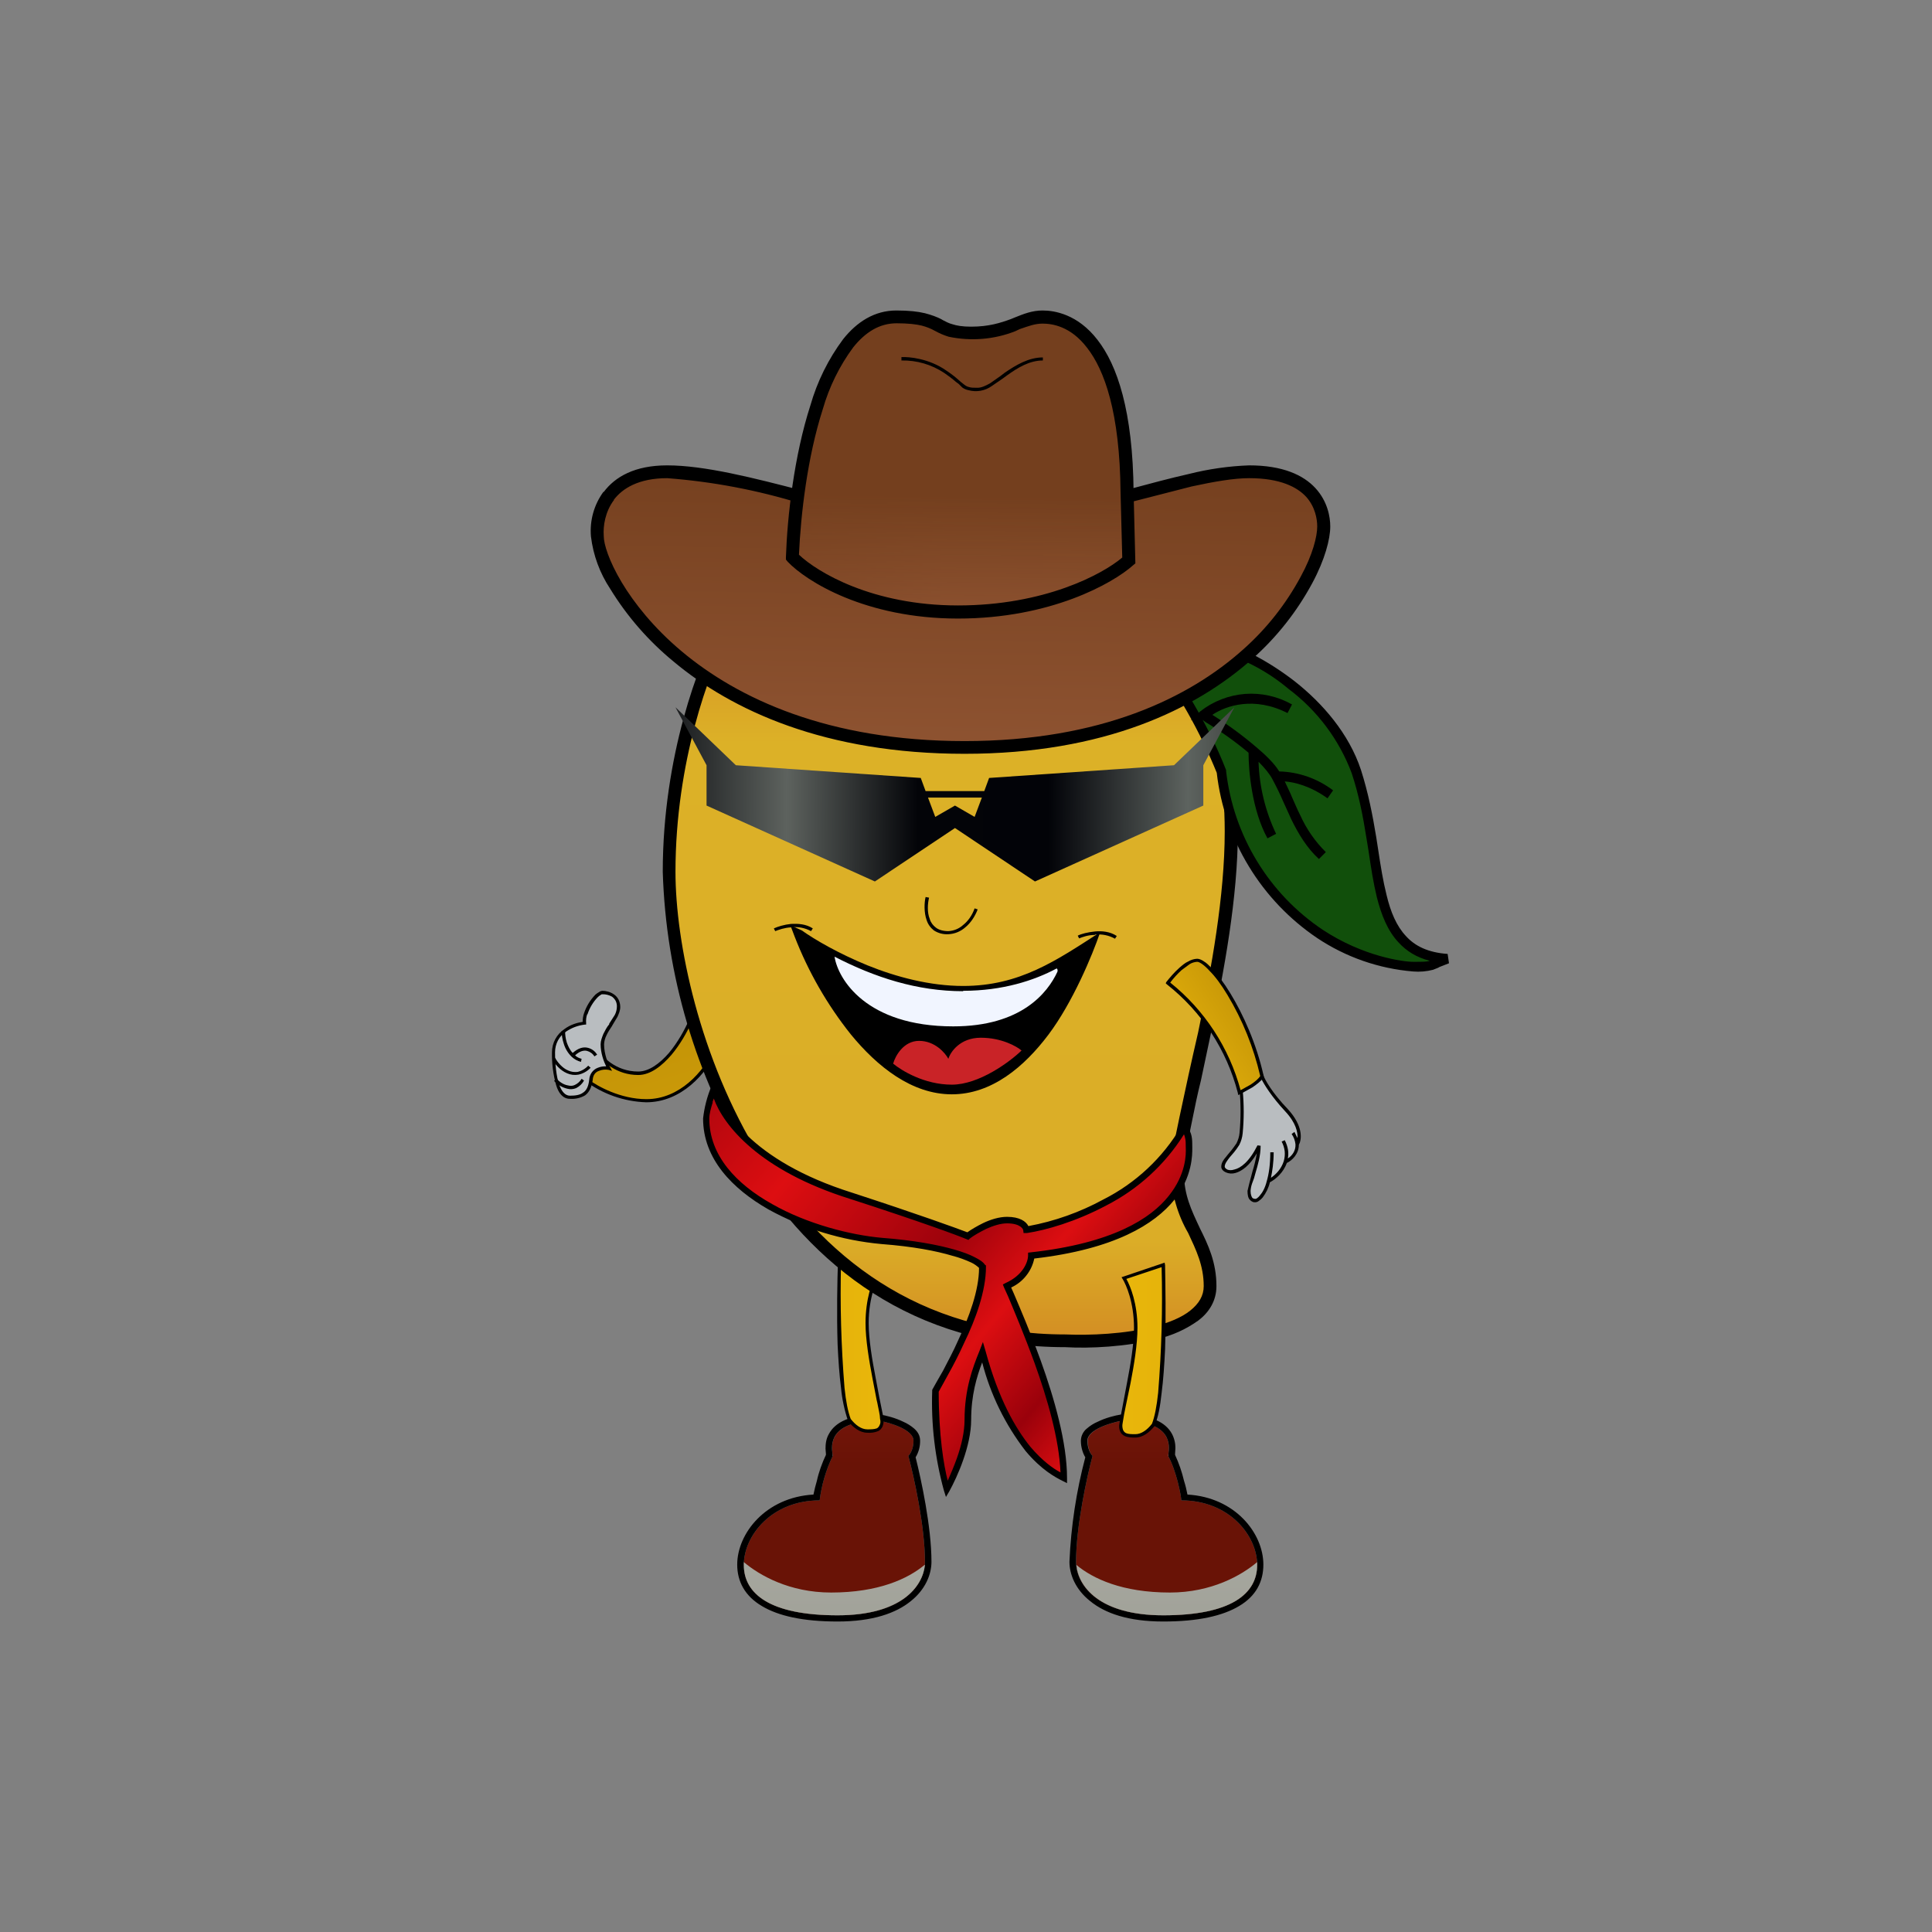 <svg width="24" height="24" viewBox="0 0 24 24" fill="none" xmlns="http://www.w3.org/2000/svg">
<rect x="0" y="0" width="24" height="24" fill="#808080" stroke="none"/>
<path d="M11.348 17.897C11.348 17.76 11.061 17.674 10.92 17.648C10.221 17.648 10.345 18.03 10.345 18.085C10.261 18.26 10.206 18.446 10.182 18.638C9.587 18.638 9.24 19.076 9.24 19.44C9.24 19.8 9.565 20.066 10.405 20.066C11.245 20.066 11.49 19.667 11.49 19.401C11.49 18.96 11.352 18.338 11.284 18.085C11.305 18.068 11.348 18 11.348 17.897Z" fill="url(#paint0_linear_59_68714)"/>
<path d="M10.928 17.571C11.01 17.584 11.125 17.614 11.22 17.661C11.271 17.683 11.318 17.713 11.357 17.747C11.4 17.785 11.43 17.833 11.43 17.897C11.431 17.969 11.412 18.041 11.374 18.103C11.443 18.377 11.571 18.968 11.571 19.401C11.571 19.555 11.498 19.744 11.314 19.89C11.13 20.04 10.838 20.143 10.405 20.143C9.977 20.143 9.668 20.074 9.463 19.95C9.253 19.826 9.158 19.645 9.158 19.436C9.158 19.05 9.51 18.6 10.105 18.566C10.117 18.508 10.131 18.45 10.148 18.394C10.17 18.291 10.213 18.171 10.26 18.073V18.06L10.255 17.995C10.255 17.944 10.26 17.875 10.298 17.811C10.375 17.67 10.555 17.571 10.915 17.571H10.928ZM10.345 18.085C10.261 18.26 10.206 18.446 10.182 18.638C9.587 18.638 9.24 19.076 9.24 19.44C9.24 19.8 9.565 20.066 10.405 20.066C11.245 20.066 11.49 19.667 11.49 19.401C11.49 18.96 11.352 18.338 11.284 18.085C11.305 18.068 11.348 18 11.348 17.897C11.348 17.76 11.061 17.674 10.92 17.648C10.285 17.648 10.328 17.961 10.341 18.06C10.342 18.068 10.342 18.077 10.341 18.085H10.345Z" fill="black"/>
<path d="M11.485 19.44C11.28 19.611 10.915 19.783 10.324 19.783C9.805 19.783 9.433 19.568 9.24 19.405V19.44C9.24 19.8 9.565 20.066 10.405 20.066C11.207 20.066 11.464 19.701 11.49 19.44H11.485Z" fill="url(#paint1_linear_59_68714)"/>
<path d="M13.512 17.897C13.512 17.76 13.795 17.674 13.941 17.648C14.635 17.648 14.511 18.03 14.511 18.085C14.614 18.274 14.674 18.583 14.674 18.638C15.27 18.638 15.617 19.076 15.617 19.44C15.617 19.8 15.291 20.066 14.451 20.066C13.611 20.066 13.367 19.667 13.367 19.401C13.367 18.96 13.504 18.338 13.572 18.085C13.551 18.068 13.512 18 13.512 17.897Z" fill="url(#paint2_linear_59_68714)"/>
<path d="M13.928 17.571C13.847 17.584 13.731 17.614 13.637 17.661C13.587 17.682 13.541 17.711 13.5 17.747C13.477 17.765 13.46 17.788 13.447 17.814C13.434 17.84 13.428 17.868 13.427 17.897C13.427 17.983 13.453 18.055 13.482 18.103C13.37 18.527 13.304 18.962 13.285 19.401C13.285 19.555 13.358 19.744 13.543 19.89C13.727 20.04 14.014 20.143 14.451 20.143C14.88 20.143 15.188 20.074 15.394 19.95C15.604 19.826 15.694 19.645 15.694 19.436C15.694 19.05 15.347 18.6 14.751 18.566C14.74 18.508 14.726 18.45 14.708 18.394C14.682 18.284 14.645 18.176 14.597 18.073V18.06L14.601 17.995C14.603 17.931 14.588 17.868 14.558 17.811C14.481 17.67 14.301 17.571 13.941 17.571H13.928ZM14.511 18.085C14.614 18.274 14.674 18.583 14.674 18.638C15.27 18.638 15.617 19.076 15.617 19.44C15.617 19.8 15.291 20.066 14.451 20.066C13.611 20.066 13.367 19.667 13.367 19.401C13.367 18.96 13.504 18.338 13.572 18.085C13.551 18.068 13.508 18 13.508 17.897C13.508 17.76 13.795 17.674 13.937 17.648C14.571 17.648 14.528 17.961 14.515 18.06C14.515 18.068 14.515 18.077 14.515 18.085H14.511Z" fill="black"/>
<path d="M13.371 19.44C13.577 19.611 13.941 19.783 14.533 19.783C15.051 19.783 15.424 19.568 15.617 19.405V19.44C15.617 19.8 15.291 20.066 14.451 20.066C13.65 20.066 13.393 19.701 13.371 19.44Z" fill="url(#paint3_linear_59_68714)"/>
<path d="M10.551 17.64C10.405 17.271 10.41 16.161 10.431 15.655L10.915 15.814C10.868 15.891 10.774 16.114 10.774 16.436C10.774 16.838 10.932 17.46 10.954 17.618C10.975 17.777 10.855 17.777 10.774 17.777C10.688 17.777 10.611 17.717 10.551 17.64Z" fill="url(#paint4_linear_59_68714)"/>
<path d="M10.414 15.63L10.945 15.801L10.932 15.827C10.89 15.896 10.791 16.118 10.791 16.436C10.791 16.637 10.834 16.89 10.877 17.113C10.907 17.28 10.94 17.448 10.975 17.614C10.98 17.657 10.975 17.691 10.963 17.721C10.952 17.745 10.934 17.765 10.911 17.777C10.868 17.795 10.821 17.802 10.774 17.798C10.684 17.798 10.598 17.734 10.534 17.653V17.648C10.49 17.518 10.461 17.383 10.448 17.245C10.427 17.083 10.414 16.894 10.405 16.701C10.393 16.316 10.401 15.908 10.41 15.655V15.63H10.414ZM10.448 15.681C10.434 16.202 10.449 16.722 10.491 17.241C10.508 17.404 10.534 17.541 10.568 17.627C10.628 17.704 10.701 17.756 10.774 17.756C10.817 17.756 10.86 17.756 10.894 17.743C10.91 17.733 10.922 17.718 10.928 17.7C10.937 17.687 10.941 17.657 10.932 17.623C10.932 17.58 10.915 17.515 10.898 17.425L10.89 17.391L10.838 17.121C10.795 16.894 10.752 16.641 10.752 16.436C10.752 16.136 10.834 15.921 10.881 15.827L10.453 15.681H10.448Z" fill="black"/>
<path d="M7.928 13.328C8.215 13.328 8.477 12.904 8.571 12.69C8.725 12.703 9.008 12.793 8.897 13.033C8.755 13.333 8.451 13.675 8.027 13.675C7.688 13.675 7.388 13.5 7.281 13.414L7.401 13.028C7.457 13.131 7.637 13.328 7.928 13.328Z" fill="url(#paint5_linear_59_68714)"/>
<path d="M8.558 12.668H8.575C8.653 12.677 8.768 12.703 8.845 12.758C8.888 12.788 8.918 12.827 8.931 12.874C8.948 12.917 8.944 12.977 8.914 13.041C8.773 13.341 8.464 13.693 8.027 13.693C7.753 13.684 7.488 13.592 7.268 13.427L7.255 13.418L7.397 12.981L7.418 13.024C7.47 13.118 7.645 13.311 7.928 13.311C8.061 13.311 8.194 13.213 8.31 13.08C8.421 12.947 8.507 12.788 8.554 12.681L8.558 12.668ZM8.584 12.711C8.537 12.818 8.451 12.973 8.34 13.105C8.224 13.238 8.083 13.354 7.928 13.354C7.658 13.354 7.483 13.187 7.41 13.08L7.303 13.405C7.418 13.491 7.705 13.654 8.031 13.654C8.438 13.654 8.738 13.32 8.875 13.024C8.905 12.968 8.905 12.921 8.897 12.883C8.883 12.845 8.858 12.814 8.824 12.793C8.752 12.747 8.669 12.719 8.584 12.711Z" fill="black"/>
<path d="M7.483 12.973C7.483 13.101 7.538 13.226 7.564 13.273C7.495 13.26 7.358 13.268 7.341 13.414C7.32 13.594 7.221 13.628 7.08 13.628C6.938 13.628 6.878 13.393 6.878 13.071C6.878 12.814 7.135 12.728 7.264 12.711C7.238 12.57 7.401 12.33 7.483 12.33C7.564 12.33 7.684 12.373 7.684 12.51C7.684 12.651 7.483 12.81 7.483 12.973Z" fill="#B9BDC0"/>
<path d="M7.44 12.325C7.452 12.316 7.467 12.31 7.483 12.308C7.525 12.308 7.581 12.321 7.624 12.351C7.671 12.381 7.705 12.437 7.705 12.51C7.705 12.553 7.688 12.591 7.671 12.63L7.607 12.737L7.603 12.745C7.577 12.784 7.551 12.823 7.534 12.861C7.516 12.896 7.506 12.934 7.504 12.973C7.504 13.097 7.555 13.217 7.581 13.26L7.603 13.303L7.56 13.29C7.519 13.283 7.478 13.287 7.44 13.303C7.401 13.316 7.367 13.35 7.363 13.414C7.35 13.508 7.32 13.568 7.268 13.607C7.211 13.64 7.145 13.655 7.08 13.65C6.994 13.65 6.938 13.581 6.908 13.478C6.871 13.346 6.854 13.209 6.857 13.071C6.857 13.014 6.871 12.958 6.898 12.908C6.925 12.858 6.964 12.815 7.011 12.784C7.084 12.728 7.174 12.703 7.238 12.694C7.238 12.66 7.243 12.621 7.255 12.587C7.284 12.5 7.333 12.421 7.397 12.355C7.41 12.344 7.424 12.334 7.44 12.325ZM7.294 12.6C7.282 12.634 7.278 12.671 7.281 12.707V12.728H7.264C7.181 12.738 7.102 12.767 7.033 12.814C6.99 12.842 6.955 12.88 6.931 12.925C6.907 12.97 6.895 13.02 6.895 13.071C6.895 13.23 6.913 13.371 6.943 13.466C6.977 13.564 7.024 13.611 7.08 13.611C7.148 13.611 7.204 13.603 7.243 13.573C7.285 13.547 7.311 13.495 7.32 13.41C7.322 13.378 7.333 13.347 7.352 13.321C7.371 13.295 7.397 13.275 7.427 13.264C7.459 13.251 7.495 13.245 7.53 13.247C7.5 13.187 7.461 13.08 7.461 12.973C7.461 12.93 7.478 12.887 7.495 12.844C7.517 12.801 7.538 12.758 7.568 12.724V12.716L7.637 12.608C7.653 12.578 7.662 12.544 7.663 12.51C7.665 12.485 7.66 12.46 7.65 12.437C7.639 12.415 7.623 12.396 7.603 12.381C7.566 12.36 7.525 12.35 7.483 12.351C7.478 12.351 7.47 12.351 7.461 12.36C7.449 12.367 7.437 12.376 7.427 12.386C7.368 12.446 7.324 12.52 7.298 12.6H7.294Z" fill="black"/>
<path d="M15.034 15.977C15.034 16.585 13.834 16.684 13.234 16.658C9.501 16.658 8.31 12.613 8.31 10.83C8.31 9.403 8.768 8.228 8.995 7.821H14.627C14.85 8.117 15.295 9.03 15.295 10.328C15.295 11.948 14.627 13.993 14.627 14.571C14.627 15.154 15.034 15.415 15.034 15.977Z" fill="url(#paint6_linear_59_68714)"/>
<path d="M8.948 7.744H14.67L14.691 7.774C14.927 8.083 15.377 9.017 15.377 10.328C15.377 11.147 15.205 12.073 15.038 12.857L14.918 13.423C14.875 13.594 14.841 13.761 14.811 13.911C14.747 14.211 14.708 14.438 14.708 14.575C14.708 14.845 14.803 15.038 14.901 15.248L14.905 15.257C15.008 15.463 15.111 15.681 15.111 15.977C15.111 16.157 15.021 16.303 14.884 16.405C14.732 16.514 14.56 16.591 14.378 16.633C13.992 16.731 13.538 16.753 13.234 16.735C11.331 16.735 10.08 15.707 9.304 14.451C8.641 13.356 8.272 12.109 8.233 10.83C8.233 9.386 8.691 8.203 8.927 7.787L8.948 7.744ZM9.043 7.903C8.815 8.331 8.391 9.463 8.391 10.83C8.391 11.704 8.687 13.148 9.441 14.37C10.195 15.587 11.404 16.577 13.234 16.577H13.238C13.534 16.59 13.975 16.573 14.34 16.478C14.52 16.431 14.678 16.367 14.785 16.281C14.893 16.195 14.953 16.097 14.953 15.977C14.953 15.72 14.858 15.527 14.76 15.317C14.629 15.091 14.556 14.836 14.545 14.575C14.545 14.417 14.588 14.173 14.652 13.877C14.726 13.525 14.803 13.173 14.884 12.823C15.047 12.038 15.214 11.13 15.214 10.328C15.214 9.09 14.807 8.216 14.588 7.903H9.043ZM7.045 13.333C6.96 13.298 6.895 13.221 6.861 13.161L6.895 13.14C6.925 13.195 6.985 13.268 7.058 13.298C7.097 13.316 7.135 13.32 7.174 13.316C7.225 13.304 7.271 13.277 7.307 13.238L7.337 13.264C7.295 13.308 7.242 13.338 7.183 13.35C7.136 13.358 7.088 13.352 7.045 13.333ZM7.05 13.525C6.985 13.51 6.927 13.476 6.883 13.427L6.913 13.397C6.943 13.435 6.998 13.474 7.054 13.483C7.084 13.491 7.114 13.491 7.14 13.478C7.175 13.462 7.205 13.435 7.225 13.401L7.255 13.423C7.233 13.463 7.198 13.496 7.157 13.517C7.123 13.531 7.085 13.534 7.05 13.525Z" fill="black"/>
<path d="M15.377 14.211C15.454 14.083 15.437 13.706 15.415 13.534L15.677 13.371C15.698 13.427 15.788 13.585 15.977 13.791C16.174 14.001 16.148 14.16 16.114 14.211C16.122 14.327 16.028 14.404 15.968 14.434C15.93 14.554 15.827 14.636 15.758 14.674C15.707 14.858 15.625 14.914 15.595 14.914C15.557 14.914 15.518 14.893 15.518 14.794C15.518 14.695 15.638 14.473 15.638 14.237C15.437 14.653 15.193 14.575 15.193 14.494C15.193 14.413 15.278 14.374 15.377 14.211Z" fill="#B9BDC0"/>
<path d="M15.685 13.341L15.698 13.367C15.715 13.414 15.801 13.573 15.998 13.778C16.187 13.984 16.174 14.151 16.135 14.22C16.135 14.335 16.05 14.417 15.985 14.447C15.943 14.567 15.848 14.648 15.775 14.687C15.759 14.755 15.728 14.819 15.685 14.876C15.672 14.892 15.656 14.906 15.638 14.918C15.626 14.928 15.611 14.934 15.595 14.935C15.582 14.936 15.569 14.934 15.558 14.928C15.546 14.923 15.535 14.915 15.527 14.905C15.505 14.884 15.497 14.845 15.497 14.794C15.51 14.737 15.524 14.679 15.54 14.623L15.557 14.558C15.578 14.49 15.6 14.408 15.613 14.327C15.523 14.481 15.424 14.55 15.347 14.571C15.307 14.583 15.264 14.58 15.227 14.563C15.197 14.55 15.171 14.524 15.171 14.494C15.171 14.447 15.197 14.408 15.231 14.37L15.248 14.348C15.278 14.314 15.317 14.267 15.36 14.203C15.38 14.163 15.394 14.119 15.398 14.074C15.415 13.895 15.415 13.714 15.398 13.534L15.394 13.521L15.69 13.341H15.685ZM15.788 14.631C15.852 14.588 15.917 14.52 15.947 14.425C15.959 14.385 15.963 14.343 15.959 14.301C15.954 14.259 15.941 14.218 15.921 14.181L15.96 14.164C16.003 14.25 16.011 14.323 15.998 14.391C16.05 14.357 16.097 14.297 16.093 14.216C16.088 14.169 16.072 14.125 16.045 14.087L16.08 14.061L16.118 14.138C16.122 14.066 16.101 13.95 15.964 13.804C15.793 13.62 15.703 13.47 15.668 13.401L15.437 13.543C15.454 13.721 15.454 13.9 15.437 14.078C15.432 14.129 15.418 14.179 15.394 14.224C15.351 14.293 15.308 14.34 15.278 14.374L15.261 14.396C15.231 14.438 15.214 14.46 15.214 14.494C15.214 14.503 15.223 14.515 15.244 14.528C15.265 14.537 15.295 14.541 15.334 14.528C15.411 14.511 15.518 14.434 15.621 14.228L15.66 14.233C15.66 14.357 15.625 14.473 15.595 14.575L15.578 14.636L15.553 14.704C15.543 14.733 15.537 14.764 15.535 14.794C15.535 14.841 15.548 14.867 15.557 14.88C15.565 14.888 15.578 14.893 15.6 14.893L15.617 14.884C15.63 14.874 15.641 14.863 15.651 14.85C15.681 14.816 15.715 14.76 15.737 14.67C15.762 14.584 15.78 14.468 15.78 14.314H15.822C15.822 14.443 15.805 14.55 15.788 14.631Z" fill="black"/>
<path d="M14.327 17.7C14.473 17.331 14.468 16.221 14.447 15.716L13.963 15.874C14.01 15.951 14.104 16.174 14.104 16.495C14.104 16.898 13.945 17.52 13.924 17.678C13.902 17.837 14.027 17.837 14.104 17.837C14.19 17.837 14.267 17.777 14.327 17.7Z" fill="url(#paint7_linear_59_68714)"/>
<path d="M14.468 15.685L13.932 15.866L13.945 15.887C13.988 15.956 14.087 16.178 14.087 16.495C14.087 16.697 14.044 16.95 14.001 17.173L13.95 17.443C13.935 17.521 13.92 17.6 13.907 17.678C13.898 17.721 13.902 17.751 13.915 17.781C13.924 17.807 13.945 17.824 13.967 17.837C14.01 17.858 14.065 17.858 14.104 17.858C14.194 17.858 14.28 17.794 14.344 17.713V17.704C14.387 17.61 14.412 17.473 14.43 17.305C14.451 17.143 14.464 16.954 14.473 16.761C14.485 16.375 14.477 15.968 14.473 15.716L14.468 15.69V15.685ZM14.43 15.741C14.444 16.262 14.429 16.782 14.387 17.301C14.37 17.464 14.344 17.601 14.31 17.687C14.25 17.764 14.177 17.816 14.104 17.816C14.061 17.816 14.018 17.816 13.988 17.803C13.97 17.794 13.957 17.779 13.95 17.76C13.942 17.735 13.94 17.708 13.945 17.683C13.957 17.605 13.971 17.528 13.988 17.451L14.044 17.181C14.087 16.958 14.13 16.701 14.13 16.495C14.13 16.195 14.044 15.981 13.992 15.887L14.43 15.741ZM7.003 12.964C6.986 12.914 6.978 12.862 6.977 12.81H7.02C7.02 12.848 7.024 12.896 7.041 12.951C7.058 12.998 7.08 13.046 7.114 13.08C7.183 13.02 7.243 13.003 7.298 13.015C7.358 13.028 7.397 13.067 7.418 13.101L7.384 13.123C7.363 13.088 7.329 13.064 7.29 13.054C7.255 13.046 7.204 13.054 7.144 13.11C7.165 13.131 7.191 13.144 7.225 13.153L7.217 13.191C7.174 13.18 7.134 13.158 7.101 13.127C7.055 13.082 7.021 13.026 7.003 12.964ZM11.965 12.308C11.234 12.267 10.529 12.025 9.925 11.61C10.165 12.253 10.885 13.534 11.824 13.534C12.758 13.534 13.375 12.248 13.581 11.67C13.405 11.863 12.805 12.313 11.965 12.313V12.308Z" fill="black"/>
<path d="M9.818 11.494L9.96 11.558C10.123 11.674 10.418 11.845 10.774 11.991C11.134 12.137 11.554 12.248 11.965 12.248C12.668 12.248 13.123 11.931 13.667 11.58C13.568 11.871 13.324 12.454 13.024 12.853C12.724 13.251 12.321 13.594 11.824 13.594C11.327 13.594 10.898 13.251 10.568 12.848C10.275 12.48 10.04 12.07 9.87 11.631L9.818 11.494ZM10.054 11.764C10.182 12.064 10.397 12.45 10.662 12.771C10.984 13.17 11.383 13.474 11.82 13.474C12.261 13.474 12.634 13.174 12.93 12.784C13.135 12.504 13.304 12.201 13.435 11.88C13.011 12.196 12.495 12.368 11.965 12.368C11.537 12.368 11.1 12.253 10.731 12.103C10.461 11.995 10.225 11.871 10.054 11.764Z" fill="black"/>
<path d="M11.824 13.474C11.481 13.474 11.198 13.298 11.095 13.213C11.121 13.118 11.224 12.93 11.417 12.93C11.614 12.93 11.742 13.08 11.781 13.153C11.807 13.067 11.927 12.891 12.184 12.891C12.441 12.891 12.63 12.998 12.69 13.05C12.544 13.191 12.162 13.474 11.824 13.474Z" fill="#C92327"/>
<path d="M11.965 12.308C12.454 12.308 12.848 12.18 13.127 12.03C13.14 12.043 13.14 12.056 13.135 12.073C13.015 12.33 12.69 12.75 11.841 12.75C10.761 12.75 10.41 12.163 10.367 11.884C10.864 12.141 11.391 12.313 11.965 12.313V12.308Z" fill="#F1F5FF"/>
<path d="M14.871 11.931C14.742 11.931 14.571 12.116 14.507 12.21C14.944 12.554 15.256 13.033 15.394 13.573C15.471 13.538 15.63 13.453 15.677 13.371C15.497 12.57 15.034 11.931 14.871 11.931Z" fill="url(#paint8_linear_59_68714)"/>
<path d="M14.537 12.206C14.963 12.547 15.269 13.015 15.411 13.543L15.535 13.474C15.587 13.44 15.634 13.401 15.655 13.367C15.573 13.012 15.436 12.672 15.248 12.36C15.171 12.231 15.094 12.128 15.025 12.06C14.997 12.028 14.966 11.999 14.931 11.974C14.905 11.957 14.888 11.948 14.871 11.948C14.838 11.95 14.805 11.96 14.777 11.978L14.678 12.051C14.626 12.098 14.579 12.15 14.537 12.206ZM14.76 11.944C14.793 11.924 14.832 11.912 14.871 11.91C14.897 11.91 14.927 11.923 14.957 11.944C14.987 11.961 15.017 11.991 15.055 12.03C15.124 12.103 15.205 12.21 15.283 12.338C15.445 12.604 15.608 12.964 15.698 13.367V13.384C15.668 13.427 15.613 13.47 15.557 13.508L15.402 13.594L15.381 13.603L15.377 13.577C15.239 13.042 14.928 12.568 14.494 12.227L14.481 12.214L14.49 12.197C14.524 12.154 14.584 12.081 14.652 12.021C14.687 11.991 14.721 11.961 14.76 11.944ZM9.827 11.52C9.745 11.524 9.673 11.55 9.63 11.567L9.613 11.533C9.66 11.511 9.741 11.486 9.827 11.477C9.913 11.473 10.011 11.477 10.097 11.533L10.075 11.567C9.999 11.526 9.913 11.509 9.827 11.52ZM13.602 11.614C13.517 11.614 13.448 11.64 13.405 11.657L13.388 11.623C13.431 11.601 13.512 11.58 13.602 11.571C13.688 11.563 13.787 11.571 13.873 11.627L13.851 11.661C13.776 11.619 13.689 11.601 13.602 11.61V11.614ZM11.511 11.43C11.477 11.335 11.481 11.216 11.498 11.143L11.541 11.151C11.524 11.224 11.515 11.331 11.55 11.417C11.562 11.46 11.592 11.498 11.627 11.524C11.661 11.55 11.713 11.567 11.781 11.567C11.85 11.563 11.915 11.536 11.965 11.49C12.025 11.443 12.077 11.37 12.107 11.284L12.145 11.297C12.111 11.387 12.055 11.468 11.991 11.52C11.933 11.571 11.859 11.602 11.781 11.605C11.718 11.609 11.655 11.593 11.601 11.558C11.559 11.525 11.527 11.481 11.511 11.43Z" fill="black"/>
<path d="M16.847 9.587C16.56 8.704 15.557 8.117 15.175 8.044L14.344 8.126C14.515 8.34 14.914 8.927 15.171 9.583C15.514 11.726 17.293 12.008 17.554 12.008C17.815 12.008 17.755 11.991 17.983 11.91C16.95 11.828 17.211 10.688 16.847 9.587Z" fill="url(#paint9_linear_59_68714)"/>
<path d="M15.175 7.984H15.184C15.39 8.027 15.741 8.198 16.084 8.464C16.427 8.734 16.757 9.111 16.907 9.566C16.997 9.848 17.052 10.131 17.095 10.393L17.121 10.56C17.151 10.761 17.181 10.945 17.224 11.117C17.275 11.331 17.348 11.503 17.464 11.627C17.575 11.751 17.738 11.833 17.983 11.85L18 11.966L17.88 12.013L17.867 12.021L17.802 12.047C17.721 12.068 17.637 12.075 17.554 12.068C17.128 12.033 16.718 11.89 16.363 11.653C16.019 11.421 15.729 11.117 15.514 10.763C15.298 10.409 15.162 10.012 15.115 9.6C14.907 9.087 14.633 8.603 14.301 8.16L14.228 8.074L15.175 7.984ZM14.46 8.173C14.652 8.438 15 8.974 15.231 9.566V9.578C15.276 9.974 15.407 10.356 15.614 10.696C15.821 11.037 16.1 11.328 16.431 11.55C16.937 11.884 17.434 11.948 17.554 11.948C17.683 11.948 17.725 11.948 17.76 11.935C17.597 11.893 17.473 11.816 17.374 11.708C17.237 11.563 17.16 11.366 17.104 11.147C17.061 10.971 17.031 10.778 17.001 10.573L16.975 10.414C16.933 10.148 16.881 9.874 16.791 9.604C16.635 9.188 16.363 8.825 16.007 8.558C15.762 8.352 15.478 8.197 15.171 8.104L14.46 8.173Z" fill="black"/>
<path d="M15.06 8.88C15.231 8.764 15.582 8.648 15.994 8.858L16.05 8.751C15.873 8.651 15.67 8.605 15.467 8.62C15.264 8.636 15.07 8.711 14.91 8.837L14.794 8.944H14.94L14.982 8.974C15.168 9.086 15.344 9.212 15.51 9.351C15.51 9.578 15.553 10.067 15.745 10.414L15.852 10.358C15.719 10.078 15.644 9.773 15.634 9.463C15.711 9.54 15.771 9.613 15.805 9.677C15.853 9.767 15.898 9.858 15.938 9.951L16.041 10.178C16.127 10.354 16.234 10.534 16.384 10.671L16.47 10.585C16.337 10.454 16.229 10.298 16.152 10.127C16.114 10.054 16.084 9.977 16.05 9.904L16.032 9.861L15.96 9.707C16.08 9.716 16.277 9.763 16.491 9.917L16.56 9.818C16.367 9.672 16.133 9.589 15.891 9.583C15.831 9.484 15.72 9.377 15.608 9.283C15.435 9.135 15.252 9.001 15.06 8.88Z" fill="black"/>
<path d="M8.288 5.858C7.53 5.858 7.397 6.394 7.423 6.66C7.423 7.144 8.554 9.287 11.982 9.287C15.415 9.287 16.444 7.101 16.444 6.544C16.444 6.321 16.324 5.858 15.518 5.858C14.708 5.858 13.135 6.544 11.982 6.544C10.834 6.544 9.24 5.858 8.288 5.858Z" fill="url(#paint10_linear_59_68714)"/>
<path d="M7.628 6.21C7.517 6.356 7.491 6.535 7.5 6.655V6.66C7.5 6.758 7.564 6.968 7.723 7.234C7.877 7.491 8.121 7.8 8.468 8.091C9.163 8.674 10.285 9.206 11.982 9.206C13.68 9.206 14.777 8.665 15.445 8.066C15.733 7.81 15.974 7.505 16.157 7.165C16.307 6.891 16.363 6.664 16.363 6.54C16.363 6.446 16.337 6.295 16.225 6.171C16.114 6.051 15.904 5.94 15.518 5.94C15.325 5.94 15.081 5.983 14.803 6.043L14.07 6.231L13.898 6.274C13.264 6.446 12.57 6.621 11.982 6.621C11.395 6.621 10.697 6.45 10.041 6.278L9.955 6.257C9.413 6.089 8.854 5.983 8.288 5.94C7.933 5.94 7.731 6.068 7.624 6.21H7.628ZM7.5 6.111C7.641 5.923 7.885 5.781 8.288 5.781C8.751 5.781 9.36 5.936 9.981 6.098L10.08 6.124C10.744 6.296 11.421 6.463 11.982 6.463C12.678 6.425 13.366 6.296 14.027 6.077C14.284 6.008 14.537 5.94 14.768 5.888C15.014 5.826 15.265 5.79 15.518 5.781C15.934 5.781 16.191 5.901 16.341 6.064C16.491 6.227 16.525 6.42 16.525 6.54C16.525 6.698 16.457 6.955 16.302 7.243C16.111 7.598 15.859 7.917 15.557 8.185C14.854 8.811 13.718 9.364 11.982 9.364C10.251 9.364 9.09 8.824 8.365 8.216C8.055 7.961 7.79 7.657 7.581 7.316C7.451 7.12 7.369 6.897 7.341 6.664C7.324 6.467 7.379 6.271 7.495 6.111H7.5Z" fill="black"/>
<path fill-rule="evenodd" clip-rule="evenodd" d="M9.141 9.506L8.391 8.786L8.777 9.506V10.007L10.868 10.95L11.863 10.286L12.857 10.95L14.948 10.007V9.506L15.334 8.786L14.584 9.506L12.287 9.664L12.227 9.827H11.498L11.438 9.664L9.141 9.506ZM11.528 9.908L11.618 10.148L11.863 10.007L12.107 10.148L12.197 9.908H11.528Z" fill="url(#paint11_linear_59_68714)"/>
<path d="M11.134 3.938C10.182 3.938 9.878 5.927 9.848 6.921C10.062 7.148 10.774 7.607 11.905 7.607C13.033 7.607 13.791 7.178 14.023 6.964L14.001 6.12C13.984 4.097 13.217 3.934 12.951 3.934C12.694 3.934 12.527 4.136 12.064 4.136C11.601 4.136 11.742 3.938 11.138 3.938H11.134Z" fill="url(#paint12_linear_59_68714)"/>
<path d="M11.134 3.938C10.182 3.938 9.878 5.927 9.848 6.921C10.062 7.148 10.774 7.607 11.905 7.607C13.033 7.607 13.791 7.178 14.023 6.964L14.001 6.12C13.984 4.097 13.217 3.934 12.951 3.934C12.694 3.934 12.527 4.136 12.064 4.136C11.601 4.136 11.742 3.938 11.138 3.938H11.134Z" fill="url(#paint13_linear_59_68714)"/>
<path d="M9.925 6.891C10.152 7.106 10.834 7.521 11.901 7.521C12.973 7.521 13.693 7.136 13.941 6.926L13.92 6.12C13.911 5.117 13.718 4.594 13.504 4.32C13.298 4.05 13.067 4.02 12.951 4.02C12.857 4.02 12.78 4.05 12.668 4.088L12.613 4.114C12.35 4.218 12.062 4.241 11.785 4.183C11.726 4.165 11.668 4.14 11.614 4.11C11.563 4.081 11.508 4.06 11.451 4.045C11.383 4.028 11.28 4.016 11.138 4.016C10.928 4.016 10.752 4.123 10.598 4.316C10.428 4.547 10.3 4.807 10.221 5.083C10.028 5.683 9.947 6.398 9.925 6.891ZM10.474 4.213C10.645 3.998 10.864 3.857 11.134 3.857C11.293 3.857 11.404 3.87 11.49 3.891C11.575 3.913 11.64 3.938 11.691 3.964L11.713 3.977C11.755 3.998 11.785 4.016 11.832 4.028C11.884 4.045 11.953 4.058 12.064 4.058C12.283 4.058 12.428 4.011 12.557 3.964L12.608 3.943C12.715 3.9 12.822 3.857 12.951 3.857C13.101 3.857 13.388 3.904 13.633 4.221C13.877 4.534 14.074 5.1 14.082 6.12L14.104 6.998L14.078 7.02C13.825 7.247 13.05 7.684 11.901 7.684C10.752 7.684 10.015 7.221 9.784 6.977L9.763 6.951V6.921C9.78 6.415 9.865 5.661 10.067 5.036C10.152 4.739 10.29 4.46 10.474 4.213Z" fill="black"/>
<path d="M11.73 4.633C11.572 4.528 11.387 4.474 11.198 4.478V4.436C11.293 4.431 11.541 4.453 11.755 4.603C11.82 4.646 11.867 4.684 11.901 4.714L11.935 4.744L11.978 4.778C12 4.795 12.017 4.804 12.038 4.808C12.064 4.817 12.094 4.817 12.145 4.817C12.188 4.817 12.24 4.795 12.3 4.761L12.428 4.671L12.484 4.628C12.617 4.538 12.775 4.44 12.955 4.44V4.478C12.788 4.478 12.643 4.568 12.51 4.663L12.458 4.701L12.321 4.795C12.279 4.825 12.232 4.845 12.181 4.854C12.131 4.863 12.079 4.86 12.03 4.847C12.002 4.841 11.975 4.83 11.953 4.813C11.938 4.799 11.924 4.785 11.91 4.77L11.875 4.744C11.829 4.704 11.78 4.667 11.73 4.633Z" fill="black"/>
<path d="M10.572 14.854C9.295 14.456 8.91 13.791 8.875 13.513C8.819 13.633 8.784 13.762 8.773 13.894C8.773 14.854 10.165 15.351 10.958 15.415C11.742 15.476 12.124 15.634 12.205 15.737C12.205 16.316 11.7 17.117 11.623 17.28C11.623 17.953 11.717 18.373 11.764 18.501C11.85 18.338 12.021 17.944 12.021 17.64C12.021 17.254 12.124 16.997 12.205 16.796C12.527 17.995 13.054 18.278 13.217 18.36C13.217 17.498 12.591 16.174 12.51 15.977C12.732 15.874 12.81 15.694 12.81 15.595C14.85 15.377 14.768 14.353 14.768 14.254C14.768 14.151 14.768 14.091 14.708 14.014C14.237 14.863 13.208 15.21 12.75 15.274C12.745 15.231 12.685 15.154 12.51 15.154C12.33 15.154 12.111 15.287 12.025 15.355C11.91 15.308 11.46 15.141 10.568 14.854H10.572Z" fill="url(#paint14_linear_59_68714)"/>
<path d="M8.897 13.367L8.914 13.508C8.948 13.765 9.317 14.417 10.585 14.816C11.425 15.09 11.871 15.253 12.017 15.308C12.064 15.274 12.137 15.231 12.214 15.193C12.304 15.15 12.411 15.116 12.51 15.116C12.664 15.116 12.745 15.171 12.775 15.231C13.101 15.171 13.415 15.059 13.705 14.901C14.109 14.697 14.445 14.382 14.674 13.993L14.704 13.941L14.742 13.988C14.777 14.031 14.794 14.074 14.803 14.117C14.811 14.16 14.811 14.203 14.811 14.25V14.263C14.811 14.34 14.815 14.614 14.588 14.905C14.344 15.206 13.851 15.518 12.848 15.634C12.832 15.712 12.797 15.786 12.747 15.848C12.697 15.911 12.634 15.96 12.561 15.994L12.595 16.071C12.668 16.243 12.801 16.551 12.93 16.907C13.097 17.37 13.255 17.923 13.255 18.36V18.424L13.195 18.394C13.11 18.351 12.938 18.261 12.741 18.026C12.488 17.699 12.304 17.324 12.201 16.924C12.133 17.104 12.064 17.331 12.064 17.64C12.064 17.798 12.021 17.978 11.965 18.137C11.91 18.296 11.841 18.437 11.794 18.523L11.751 18.596L11.725 18.514C11.615 18.112 11.566 17.696 11.58 17.28V17.267L11.584 17.258L11.644 17.151L11.713 17.031C11.768 16.924 11.841 16.791 11.905 16.645C12.038 16.363 12.162 16.028 12.162 15.75C12.134 15.724 12.103 15.702 12.068 15.685C11.992 15.65 11.914 15.621 11.832 15.6C11.631 15.54 11.344 15.484 10.95 15.454C10.458 15.409 9.981 15.263 9.548 15.025C9.098 14.768 8.734 14.396 8.734 13.894C8.749 13.757 8.784 13.623 8.837 13.495L8.897 13.367ZM8.854 13.693C8.833 13.761 8.811 13.834 8.811 13.894C8.811 14.353 9.145 14.708 9.591 14.957C10.028 15.206 10.568 15.343 10.958 15.377C11.352 15.407 11.648 15.463 11.858 15.523C11.961 15.553 12.043 15.583 12.107 15.617C12.167 15.647 12.214 15.677 12.235 15.711L12.248 15.72V15.737C12.248 16.037 12.12 16.388 11.978 16.68C11.91 16.83 11.841 16.963 11.781 17.07L11.713 17.194L11.661 17.288C11.661 17.833 11.725 18.21 11.773 18.394C11.807 18.317 11.85 18.218 11.888 18.111C11.944 17.953 11.982 17.785 11.982 17.64C11.982 17.254 12.085 16.984 12.167 16.783L12.21 16.671L12.244 16.787C12.407 17.387 12.617 17.747 12.801 17.974C12.951 18.15 13.084 18.244 13.174 18.291C13.157 17.88 13.011 17.374 12.852 16.933C12.724 16.581 12.595 16.277 12.523 16.105L12.471 15.99L12.458 15.956L12.492 15.938C12.703 15.844 12.771 15.681 12.771 15.595V15.561L12.805 15.557C13.821 15.445 14.297 15.137 14.52 14.854C14.734 14.588 14.734 14.335 14.73 14.263V14.254C14.73 14.203 14.73 14.168 14.721 14.134C14.718 14.119 14.714 14.105 14.708 14.091C14.472 14.467 14.139 14.772 13.744 14.974C13.367 15.175 12.99 15.283 12.758 15.317H12.715L12.711 15.283C12.711 15.27 12.677 15.197 12.51 15.197C12.428 15.197 12.338 15.227 12.252 15.265C12.167 15.308 12.09 15.351 12.047 15.386L12.03 15.403L12.008 15.394C11.897 15.347 11.447 15.18 10.56 14.893C9.433 14.541 8.987 13.98 8.867 13.646C8.861 13.661 8.855 13.677 8.85 13.693H8.854Z" fill="black"/>
<defs>
<linearGradient id="paint0_linear_59_68714" x1="12.418" y1="3.857" x2="12.418" y2="20.143" gradientUnits="userSpaceOnUse">
<stop stop-color="#732417"/>
<stop offset="0.14" stop-color="#9F201D"/>
<stop offset="0.4" stop-color="#76100C"/>
<stop offset="0.63" stop-color="#AF2120"/>
<stop offset="0.88" stop-color="#691306"/>
</linearGradient>
<linearGradient id="paint1_linear_59_68714" x1="12.418" y1="3.857" x2="12.418" y2="20.143" gradientUnits="userSpaceOnUse">
<stop offset="0.49" stop-color="#D8D4D3"/>
<stop offset="1" stop-color="#A1A299"/>
</linearGradient>
<linearGradient id="paint2_linear_59_68714" x1="12.439" y1="3.857" x2="12.439" y2="20.143" gradientUnits="userSpaceOnUse">
<stop stop-color="#732417"/>
<stop offset="0.14" stop-color="#9F201D"/>
<stop offset="0.4" stop-color="#76100C"/>
<stop offset="0.63" stop-color="#AF2120"/>
<stop offset="0.88" stop-color="#691306"/>
</linearGradient>
<linearGradient id="paint3_linear_59_68714" x1="12.428" y1="3.857" x2="12.428" y2="20.143" gradientUnits="userSpaceOnUse">
<stop offset="0.49" stop-color="#D8D4D3"/>
<stop offset="1" stop-color="#A1A299"/>
</linearGradient>
<linearGradient id="paint4_linear_59_68714" x1="15.9" y1="12.016" x2="4.149" y2="12.016" gradientUnits="userSpaceOnUse">
<stop stop-color="#B78806"/>
<stop offset="0.4" stop-color="#EBB80B"/>
<stop offset="1" stop-color="#BA8E0B"/>
</linearGradient>
<linearGradient id="paint5_linear_59_68714" x1="13.171" y1="9.522" x2="18.299" y2="26.448" gradientUnits="userSpaceOnUse">
<stop stop-color="#B78806"/>
<stop offset="0.4" stop-color="#EBB80B"/>
</linearGradient>
<linearGradient id="paint6_linear_59_68714" x1="12.428" y1="3.857" x2="12.428" y2="20.144" gradientUnits="userSpaceOnUse">
<stop stop-color="#C7451D"/>
<stop offset="0.33" stop-color="#DCB127"/>
<stop offset="0.71" stop-color="#DBAD27"/>
<stop offset="1" stop-color="#BC3319"/>
</linearGradient>
<linearGradient id="paint7_linear_59_68714" x1="8.955" y1="12.016" x2="20.708" y2="12.016" gradientUnits="userSpaceOnUse">
<stop stop-color="#B78806"/>
<stop offset="0.4" stop-color="#EBB80B"/>
<stop offset="1" stop-color="#BA8E0B"/>
</linearGradient>
<linearGradient id="paint8_linear_59_68714" x1="15.877" y1="11.979" x2="11.777" y2="14.63" gradientUnits="userSpaceOnUse">
<stop stop-color="#B78806"/>
<stop offset="0.4" stop-color="#EBB80B"/>
<stop offset="1" stop-color="#BA8E0B"/>
</linearGradient>
<linearGradient id="paint9_linear_59_68714" x1="14.403" y1="10.354" x2="9.66" y2="13.135" gradientUnits="userSpaceOnUse">
<stop stop-color="#114F0B"/>
<stop offset="0.51" stop-color="#298C0C"/>
<stop offset="1" stop-color="#154A01"/>
</linearGradient>
<linearGradient id="paint10_linear_59_68714" x1="12.443" y1="5.669" x2="12.208" y2="20.139" gradientUnits="userSpaceOnUse">
<stop stop-color="#743F1E"/>
<stop offset="0.53" stop-color="#AB6946"/>
<stop offset="1" stop-color="#552D17"/>
</linearGradient>
<linearGradient id="paint11_linear_59_68714" x1="17.676" y1="10.79" x2="6.85" y2="10.735" gradientUnits="userSpaceOnUse">
<stop offset="0.09" stop-color="#0C0B09"/>
<stop offset="0.27" stop-color="#5D635F"/>
<stop offset="0.43" stop-color="#020308"/>
<stop offset="0.58" stop-color="#030408"/>
<stop offset="0.73" stop-color="#5D625E"/>
<stop offset="0.9" stop-color="#05060A"/>
</linearGradient>
<linearGradient id="paint12_linear_59_68714" x1="7.165" y1="12.75" x2="18.064" y2="12.964" gradientUnits="userSpaceOnUse">
<stop stop-color="#743F1E"/>
<stop offset="0.41" stop-color="#A86644"/>
<stop offset="0.63" stop-color="#A96744"/>
<stop offset="1" stop-color="#552D17"/>
</linearGradient>
<linearGradient id="paint13_linear_59_68714" x1="12.451" y1="6.175" x2="12.293" y2="18.621" gradientUnits="userSpaceOnUse">
<stop stop-color="#743F1E"/>
<stop offset="0.47" stop-color="#A96744" stop-opacity="0"/>
<stop offset="0.66" stop-color="#9E603E" stop-opacity="0.13"/>
<stop offset="1" stop-color="#552D17"/>
</linearGradient>
<linearGradient id="paint14_linear_59_68714" x1="7.685" y1="0.779" x2="21.572" y2="12.535" gradientUnits="userSpaceOnUse">
<stop offset="0.3" stop-color="#DC0E11"/>
<stop offset="0.47" stop-color="#A0030D"/>
<stop offset="0.58" stop-color="#DD0E11"/>
<stop offset="0.69" stop-color="#9D020C"/>
<stop offset="0.75" stop-color="#DC0E11"/>
<stop offset="0.81" stop-color="#9A010B"/>
<stop offset="0.85" stop-color="#D40C10"/>
<stop offset="0.89" stop-color="#970007"/>
<stop offset="0.94" stop-color="#B50A35"/>
</linearGradient>
</defs>
</svg>
